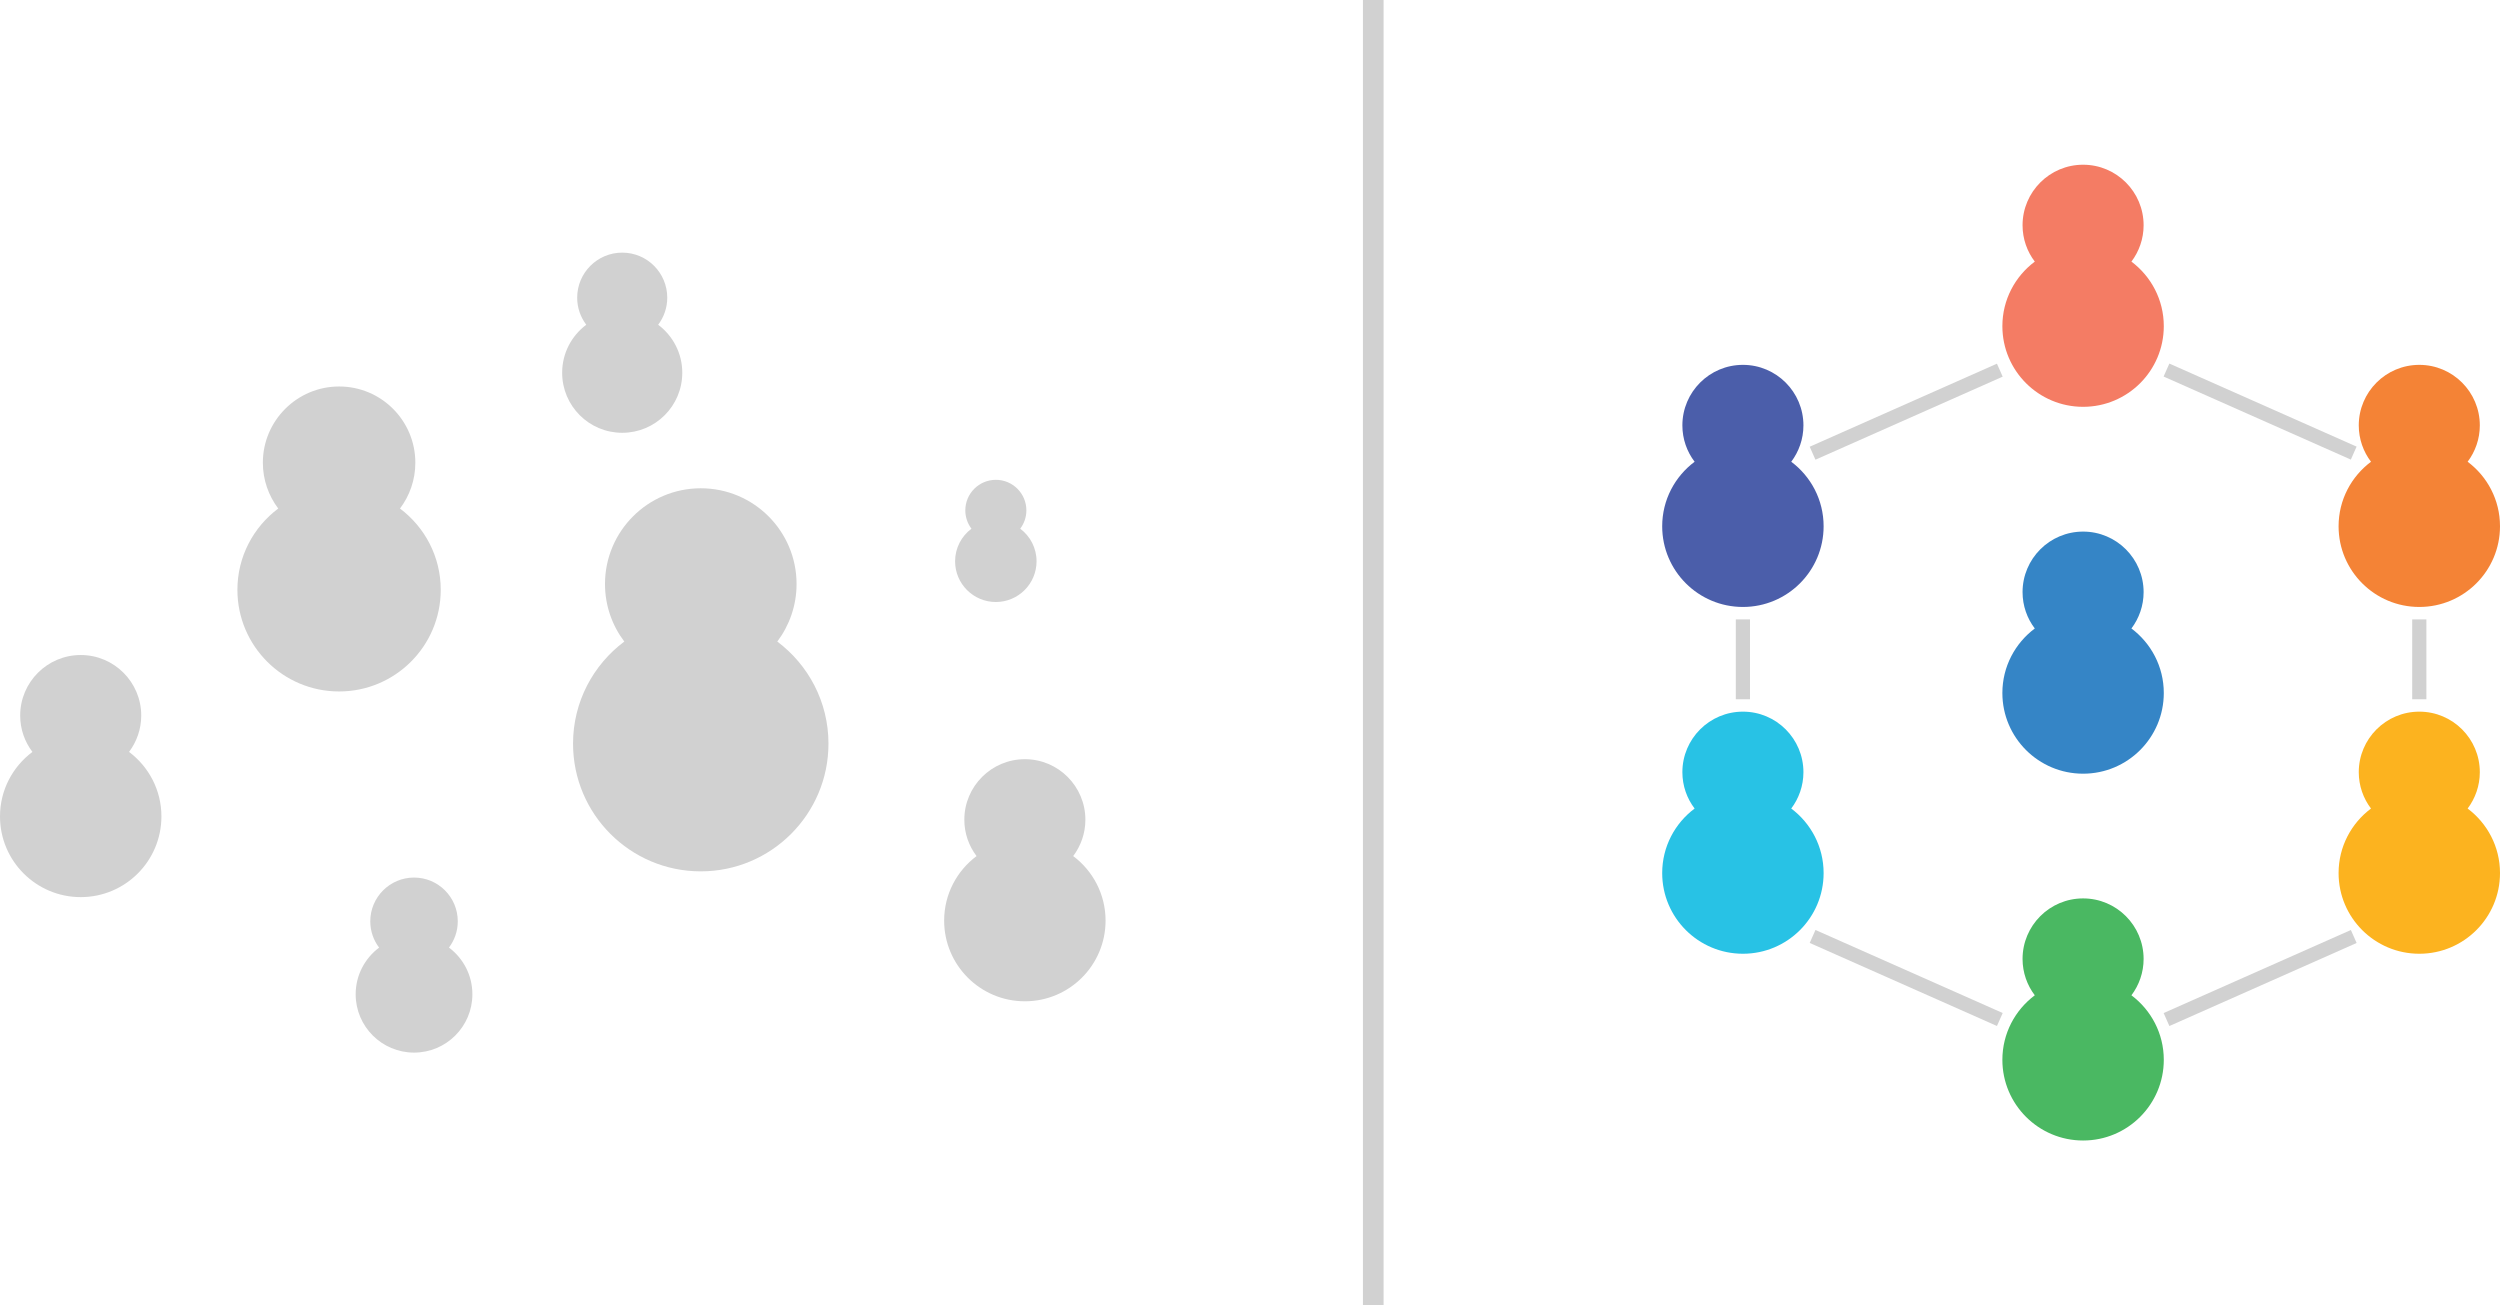 <?xml version="1.0" encoding="UTF-8"?><svg id="Layer_2" xmlns="http://www.w3.org/2000/svg" viewBox="0 0 484.3 252.86"><defs><style>.cls-1{fill:#f48336;}.cls-2{fill:#f47c64;}.cls-3{fill:#fcb31f;}.cls-4{fill:#d1d1d1;}.cls-5{fill:#3585c6;}.cls-6{fill:#28c2e5;}.cls-7{fill:#4ab862;}.cls-8{fill:#4b5eaa;}.cls-9{fill:none;stroke:#d1d1d1;stroke-miterlimit:10;stroke-width:4px;}</style></defs><g id="lottie_designs"><line class="cls-9" x1="266.03" x2="266.03" y2="252.86"/><g><path class="cls-7" d="M412.9,192.81c1.47-1.96,2.36-4.4,2.36-7.04,0-6.47-5.25-11.73-11.72-11.73s-11.73,5.25-11.73,11.73c0,2.65,.89,5.09,2.37,7.04-3.81,2.85-6.28,7.38-6.28,12.5,0,8.64,7.01,15.63,15.64,15.63s15.63-7,15.63-15.63c0-5.12-2.47-9.65-6.27-12.5"/><path class="cls-6" d="M347,156.63c1.47-1.96,2.36-4.4,2.36-7.04,0-6.48-5.25-11.73-11.72-11.73s-11.73,5.25-11.73,11.73c0,2.65,.89,5.09,2.37,7.04-3.81,2.85-6.28,7.38-6.28,12.5,0,8.64,7.01,15.63,15.64,15.63s15.63-7,15.63-15.63c0-5.12-2.47-9.65-6.27-12.5"/><path class="cls-3" d="M478.03,156.63c1.47-1.96,2.36-4.4,2.36-7.04,0-6.48-5.25-11.73-11.72-11.73s-11.73,5.25-11.73,11.73c0,2.65,.89,5.09,2.37,7.04-3.81,2.85-6.28,7.38-6.28,12.5,0,8.64,7.01,15.63,15.64,15.63s15.63-7,15.63-15.63c0-5.12-2.47-9.65-6.27-12.5"/><path class="cls-8" d="M347,89.45c1.47-1.96,2.36-4.4,2.36-7.04,0-6.47-5.25-11.73-11.72-11.73s-11.73,5.25-11.73,11.73c0,2.65,.89,5.09,2.37,7.04-3.81,2.85-6.28,7.38-6.28,12.5,0,8.64,7.01,15.63,15.64,15.63s15.63-7,15.63-15.63c0-5.12-2.47-9.66-6.27-12.5"/><path class="cls-1" d="M478.03,89.45c1.47-1.96,2.36-4.4,2.36-7.04,0-6.47-5.25-11.73-11.72-11.73s-11.73,5.25-11.73,11.73c0,2.65,.89,5.09,2.37,7.04-3.81,2.85-6.28,7.38-6.28,12.5,0,8.64,7.01,15.63,15.64,15.63s15.63-7,15.63-15.63c0-5.12-2.47-9.66-6.27-12.5"/><path class="cls-5" d="M412.9,121.75c1.47-1.96,2.36-4.4,2.36-7.04,0-6.47-5.25-11.73-11.72-11.73s-11.73,5.25-11.73,11.73c0,2.65,.89,5.09,2.37,7.04-3.81,2.85-6.28,7.38-6.28,12.5,0,8.64,7.01,15.63,15.64,15.63s15.63-7,15.63-15.63c0-5.12-2.47-9.65-6.27-12.5"/><path class="cls-2" d="M412.9,50.68c1.47-1.96,2.36-4.4,2.36-7.04,0-6.48-5.25-11.73-11.72-11.73s-11.73,5.25-11.73,11.73c0,2.65,.89,5.09,2.37,7.04-3.81,2.85-6.28,7.38-6.28,12.5,0,8.64,7.01,15.63,15.64,15.63s15.63-7,15.63-15.63c0-5.12-2.47-9.65-6.27-12.5"/><rect class="cls-4" x="349.43" y="78.37" width="39.68" height="2.75" transform="translate(-.62 156.58) rotate(-23.92)"/><rect class="cls-4" x="436.46" y="59.9" width="2.75" height="39.68" transform="translate(187.41 447.63) rotate(-66.08)"/><rect class="cls-4" x="367.89" y="169.61" width="2.75" height="39.68" transform="translate(46.37 450.19) rotate(-66.08)"/><rect class="cls-4" x="417.99" y="188.08" width="39.68" height="2.75" transform="translate(-39.21 193.8) rotate(-23.92)"/><rect class="cls-4" x="336.26" y="119.99" width="2.75" height="15.47"/><rect class="cls-4" x="467.29" y="119.99" width="2.75" height="15.47"/></g><g><path class="cls-4" d="M207.9,165.84c1.47-1.96,2.36-4.4,2.36-7.04,0-6.47-5.25-11.73-11.72-11.73s-11.73,5.25-11.73,11.73c0,2.65,.89,5.09,2.37,7.04-3.81,2.85-6.28,7.38-6.28,12.5,0,8.64,7.01,15.63,15.64,15.63s15.63-7,15.63-15.63c0-5.12-2.47-9.65-6.27-12.5"/><path class="cls-4" d="M25,145.66c1.47-1.96,2.36-4.4,2.36-7.04,0-6.48-5.25-11.73-11.72-11.73s-11.73,5.25-11.73,11.73c0,2.65,.89,5.09,2.37,7.04-3.81,2.85-6.28,7.38-6.28,12.5,0,8.64,7.01,15.63,15.64,15.63s15.63-7,15.63-15.63c0-5.12-2.47-9.65-6.27-12.5"/><path class="cls-4" d="M150.58,124.28c2.33-3.1,3.73-6.96,3.73-11.14,0-10.25-8.3-18.55-18.55-18.55s-18.56,8.31-18.56,18.55c0,4.19,1.4,8.05,3.74,11.14-6.02,4.51-9.93,11.68-9.93,19.78,0,13.67,11.09,24.74,24.74,24.74s24.74-11.07,24.74-24.74c0-8.1-3.9-15.27-9.92-19.78"/><path class="cls-4" d="M77.49,98.51c1.86-2.47,2.97-5.54,2.97-8.87,0-8.16-6.61-14.77-14.76-14.77s-14.78,6.62-14.78,14.77c0,3.33,1.12,6.41,2.98,8.87-4.79,3.59-7.91,9.3-7.91,15.75,0,10.88,8.83,19.69,19.7,19.69s19.69-8.81,19.69-19.69c0-6.45-3.11-12.16-7.9-15.75"/><path class="cls-4" d="M197.64,102.42c.74-.99,1.19-2.22,1.19-3.55,0-3.27-2.65-5.92-5.91-5.92s-5.92,2.65-5.92,5.92c0,1.34,.45,2.57,1.19,3.55-1.92,1.44-3.17,3.73-3.17,6.31,0,4.36,3.54,7.89,7.89,7.89s7.89-3.53,7.89-7.89c0-2.58-1.24-4.87-3.16-6.31"/><path class="cls-4" d="M86.97,183.57c1.07-1.42,1.71-3.18,1.71-5.09,0-4.68-3.79-8.48-8.47-8.48s-8.48,3.8-8.48,8.48c0,1.91,.64,3.68,1.71,5.09-2.75,2.06-4.54,5.34-4.54,9.04,0,6.24,5.07,11.3,11.31,11.3s11.3-5.06,11.3-11.3c0-3.7-1.78-6.98-4.53-9.04"/><path class="cls-4" d="M127.5,62.91c1.1-1.46,1.76-3.27,1.76-5.24,0-4.82-3.9-8.73-8.72-8.73s-8.73,3.91-8.73,8.73c0,1.97,.66,3.78,1.76,5.24-2.83,2.12-4.67,5.49-4.67,9.3,0,6.43,5.21,11.63,11.64,11.63s11.63-5.21,11.63-11.63c0-3.81-1.84-7.18-4.67-9.3"/></g></g></svg>